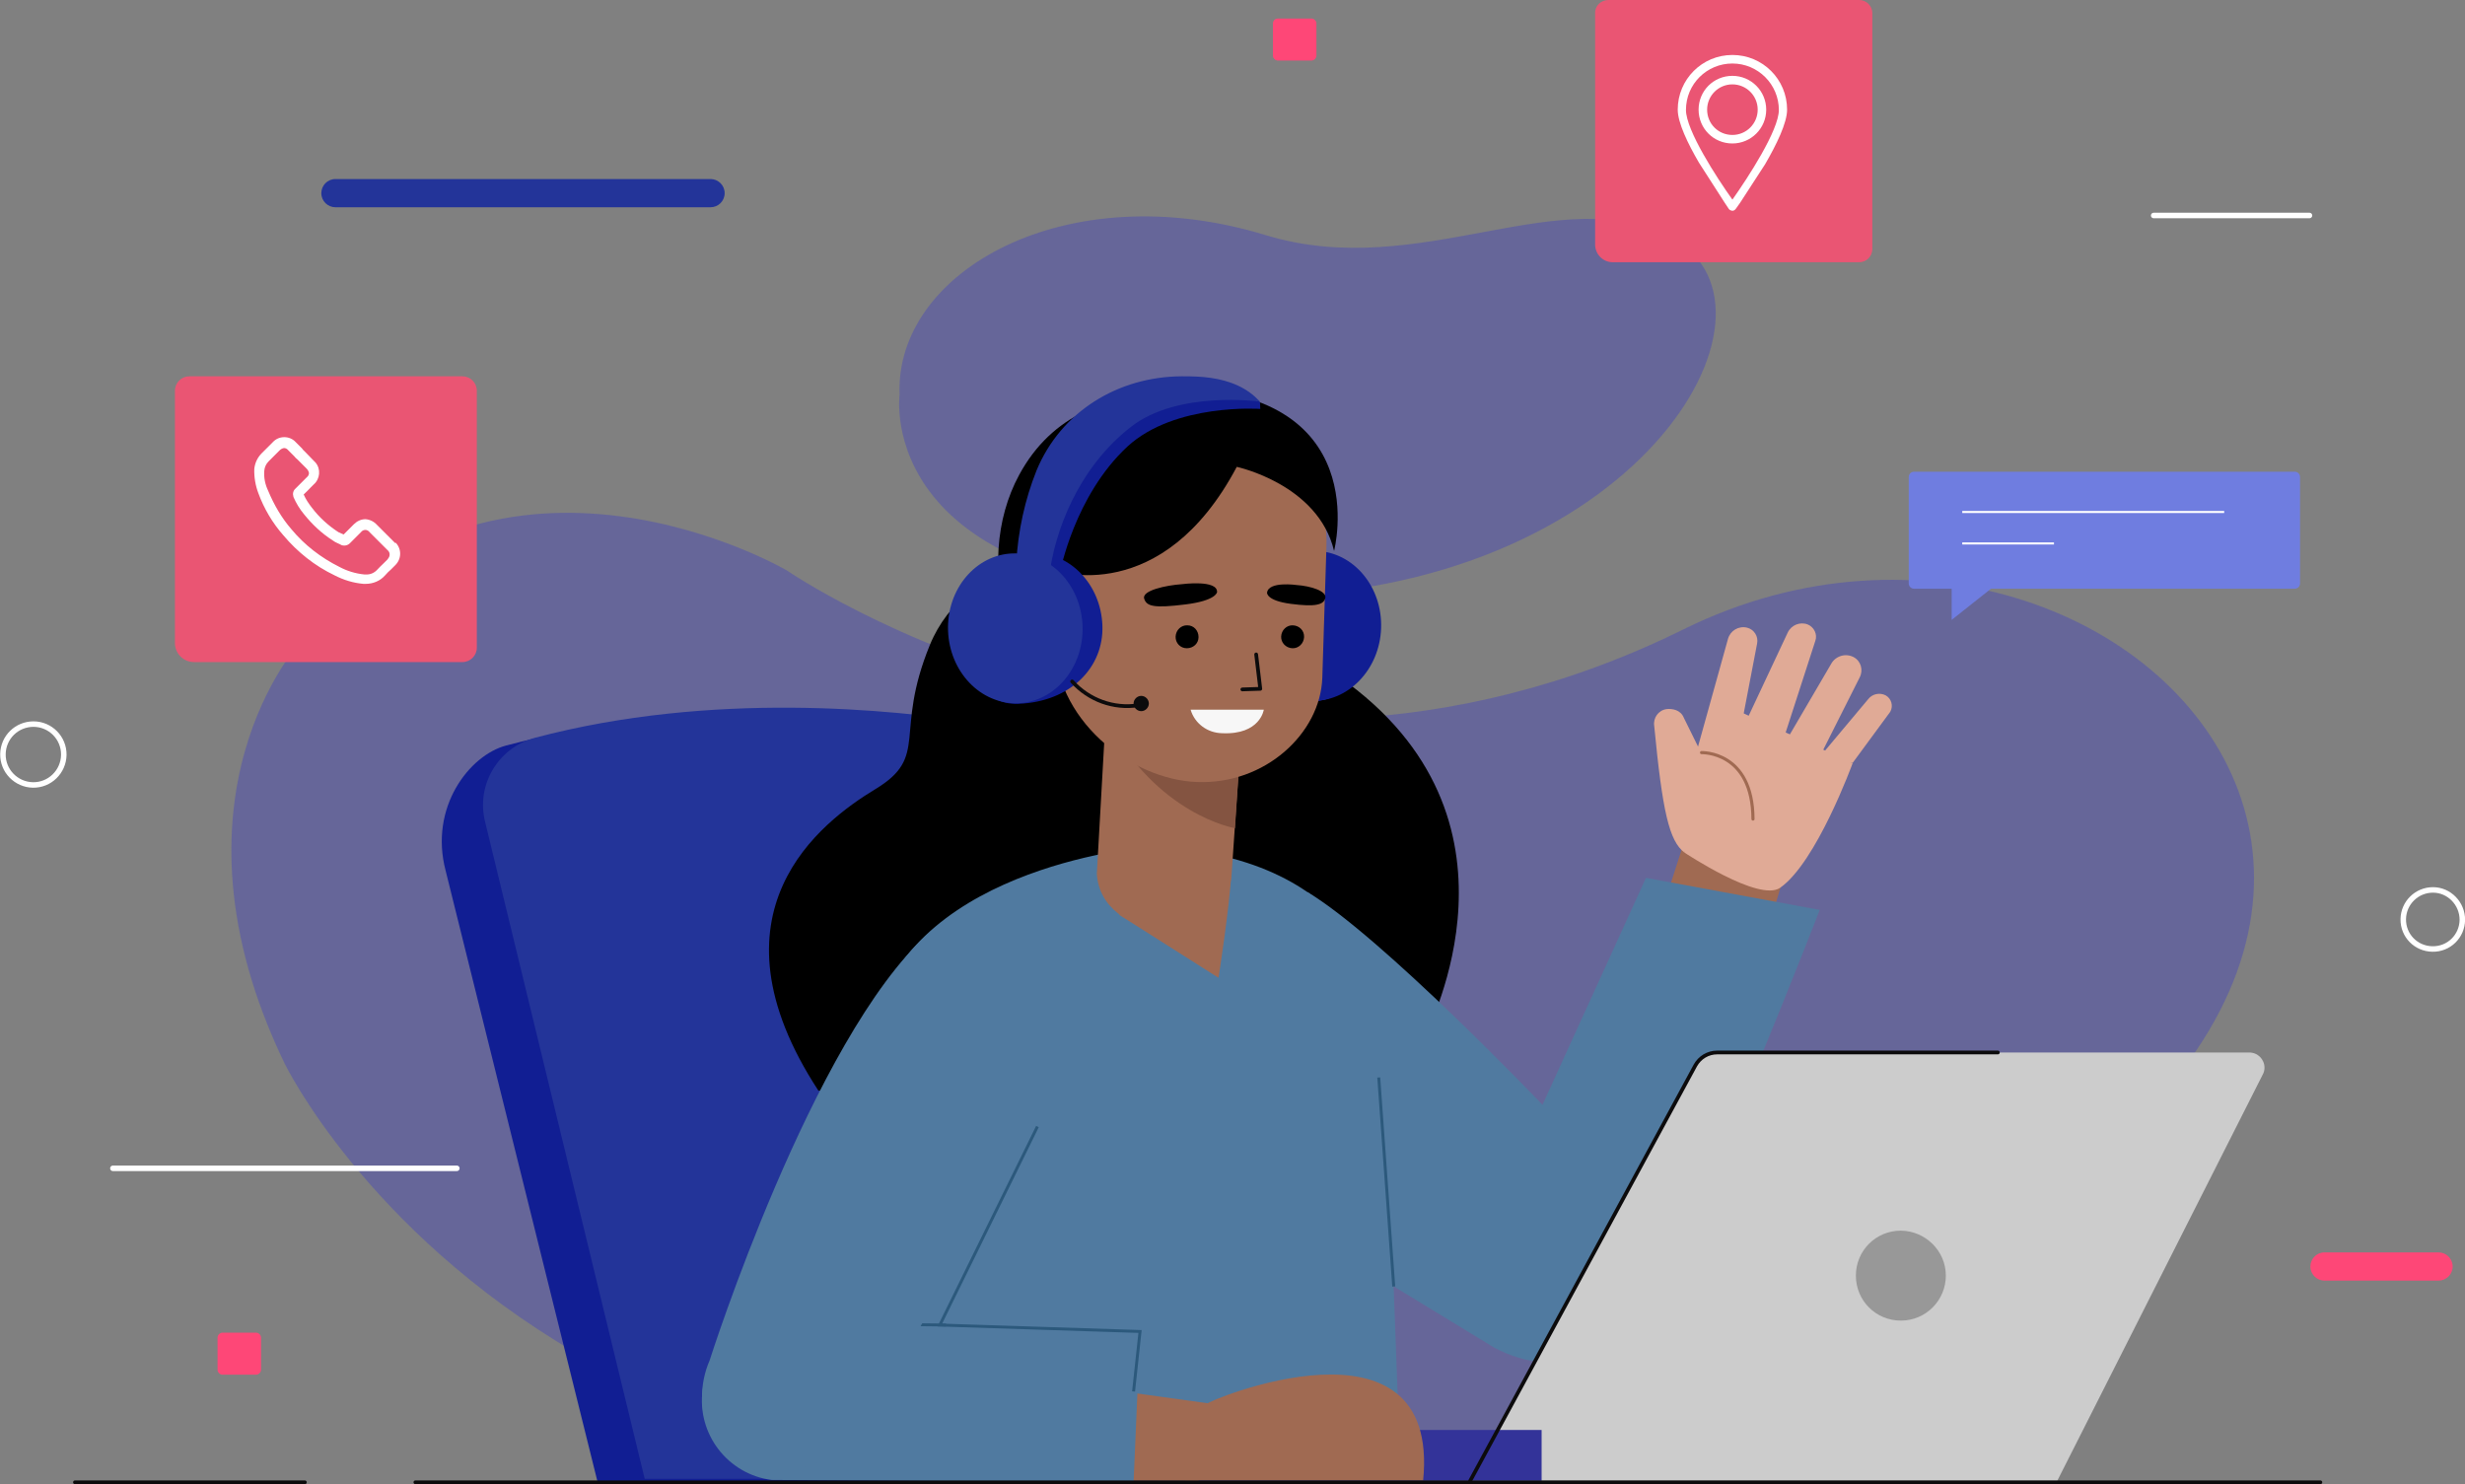 <?xml version="1.0" encoding="utf-8"?>
<!-- Generator: Adobe Illustrator 24.0.0, SVG Export Plug-In . SVG Version: 6.00 Build 0)  -->
<svg version="1.1" id="Camada_1" xmlns="http://www.w3.org/2000/svg" xmlns:xlink="http://www.w3.org/1999/xlink" x="0px" y="0px"
	 viewBox="0 0 838.5 504.8" style="enable-background:new 0 0 838.5 504.8;" xml:space="preserve">
<rect x="0" y="0" width="838.5" height="504.8" fill="#808080" stroke="none"/>
<style type="text/css">
	.st0{fill:#666699;}
	.st1{fill:#233499;}
	.st2{fill:#FE4777;}
	.st3{fill:none;stroke:#FFFFFF;stroke-width:1.87;stroke-linecap:round;stroke-linejoin:round;}
	.st4{fill:#6F7DE0;}
	.st5{fill:none;stroke:#FFFFFF;stroke-width:0.702;stroke-miterlimit:10;}
	.st6{fill:#EA5573;}
	.st7{fill:#FFFFFF;}
	.st8{fill:#111E93;}
	.st9{fill:#A06A52;}
	.st10{fill:#E0AA96;}
	.st11{fill:none;stroke:#A06A52;stroke-width:1.064;stroke-linecap:round;stroke-linejoin:round;}
	.st12{fill:#507AA0;}
	.st13{fill:none;stroke:#2C597C;stroke-miterlimit:10;}
	.st14{fill:#CCCCCC;}
	.st15{fill:#333399;}
	.st16{fill:#989898;}
	.st17{fill:none;stroke:#0C0B0C;stroke-width:1.277;stroke-linecap:round;stroke-linejoin:round;}
	.st18{fill:#4040EB;}
	.st19{fill:#845441;}
	.st20{fill:#F7DE9E;}
	.st21{fill:none;stroke:#20181F;stroke-width:1.277;stroke-linecap:round;stroke-linejoin:round;}
	.st22{fill:#F7F7F7;}
	.st23{fill:#0C0B0C;}
</style>
<path class="st0" d="M96.8,361.7c0,0,109.1,226.2,465.7,109.4s170.5-336.3,10.1-257s-305-20.1-305-20.1s-97.6-57.2-165.1,24
	C102.5,218,53,270.9,96.8,361.7L96.8,361.7z"/>
<path class="st0" d="M306,134.3c0,0-9.5,69.2,120.5,68.6s186-97.5,142.7-121.6c-37.9-21.1-85.6,14.8-138.6-1.3
	C362.6,59.2,304.3,92.3,306,134.3z"/>
<path class="st1" d="M241.7,70.5H114.1c-2.6,0-4.8-2.1-4.8-4.8c0-2.6,2.1-4.8,4.8-4.8h127.6c2.6,0,4.8,2.1,4.8,4.8
	C246.5,68.4,244.3,70.5,241.7,70.5z"/>
<path class="st2" d="M829.5,435.6h-38.8c-2.6,0-4.8-2.1-4.8-4.8l0,0c0-2.6,2.1-4.8,4.8-4.8l0,0h38.8c2.6,0,4.8,2.1,4.8,4.8l0,0
	C834.3,433.5,832.1,435.6,829.5,435.6L829.5,435.6z"/>
<path class="st2" d="M434.7,6.3h11.4c0.9,0,1.7,0.8,1.7,1.7v10.9c0,0.9-0.8,1.7-1.7,1.7h-11.4c-0.9,0-1.7-0.8-1.7-1.7V8
	C433,7.1,433.7,6.3,434.7,6.3z"/>
<path class="st2" d="M75.7,453.3h11.4c0.9,0,1.7,0.8,1.7,1.7v10.9c0,0.9-0.8,1.7-1.7,1.7H75.7c-0.9,0-1.7-0.8-1.7-1.7V455
	C74,454.1,74.8,453.3,75.7,453.3z"/>
<g>
	<path class="st3" d="M837.6,312.9c-0.1,5.6-4.6,10-10.2,9.9c-5.6-0.1-10-4.6-9.9-10.2c0.1-5.5,4.6-9.9,10.1-9.9
		C833.1,302.7,837.6,307.3,837.6,312.9z"/>
	<path class="st3" d="M21.7,256.8c-0.1,5.7-4.8,10.3-10.5,10.2S0.9,262.2,1,256.5c0.1-5.7,4.7-10.2,10.4-10.2S21.8,251,21.7,256.8
		L21.7,256.8z"/>
	<path class="st3" d="M732.6,73.3h53"/>
	<path class="st3" d="M38.4,397.4h117"/>
</g>
<g transform="translate(649.285 160.451)">
	<path class="st4" d="M1.8,0h129.5c1,0,1.8,0.8,1.8,1.8V38c0,1-0.8,1.8-1.8,1.8H1.8C0.8,39.8,0,39,0,38V1.8C0,0.8,0.8,0,1.8,0z"/>
	<path class="st5" d="M18.2,13.7h89.1"/>
	<path class="st5" d="M18.2,24.4h31.2"/>
	<path class="st4" d="M14.6,35.5v14.9l18.8-14.9H14.6z"/>
</g>
<path class="st6" d="M64.4,128h92.9c2.7,0,4.9,2.2,4.9,4.9v87.4c0,2.7-2.2,4.9-4.9,4.9H66c-3.6,0-6.5-2.9-6.5-6.5l0,0V133
	C59.5,130.2,61.7,128,64.4,128L64.4,128z"/>
<path class="st7" d="M134.3,184.6l-6.1-6.1c-1-1.1-2.4-1.8-3.9-1.9c-1.5,0-2.9,0.7-3.9,1.7l-3.5,3.5l-0.7-0.3
	c-0.4-0.2-0.7-0.3-1.1-0.5c-3.4-2.2-6.5-5-9-8.3c-1.1-1.4-2.1-2.9-2.8-4.5c0.9-0.8,1.6-1.6,2.4-2.4c0.3-0.3,0.7-0.7,1-1
	c2.2-1.9,2.5-5.3,0.6-7.5c-0.2-0.2-0.4-0.4-0.6-0.6l-3-3.1c-0.4-0.3-0.7-0.7-1-1.1l-2.1-2.1c-1-1.1-2.4-1.7-3.9-1.7
	s-2.9,0.6-3.9,1.7l-3.8,3.8c-1.4,1.4-2.3,3.3-2.5,5.3c-0.1,2.8,0.4,5.7,1.4,8.3c1.9,5.2,4.8,10.1,8.5,14.3
	c4.8,5.7,10.7,10.4,17.4,13.6c3.1,1.6,6.4,2.6,9.8,2.9h0.8c2.5,0,4.9-1,6.5-2.8l0.1-0.1c0.6-0.7,1.3-1.4,2-2l1.4-1.4
	c2.2-2.1,2.3-5.5,0.2-7.7C134.5,184.8,134.4,184.7,134.3,184.6L134.3,184.6z M131.8,190.3l-1.3,1.3c-0.8,0.7-1.4,1.4-2.2,2.2
	c-1,1.1-2.4,1.7-3.9,1.6h-0.5c-3-0.3-5.9-1.2-8.5-2.6c-6.2-3.1-11.8-7.4-16.2-12.7c-3.4-3.9-6-8.4-8-13.2c-1-2.1-1.5-4.4-1.3-6.8
	c0.1-1.2,0.6-2.3,1.5-3.2l3.7-3.7c0.4-0.4,0.9-0.7,1.5-0.8c0.6,0,1.1,0.3,1.5,0.8l2,2c0.3,0.4,0.7,0.8,1.1,1.1l3.1,3.1
	c0.4,0.4,0.7,0.9,0.8,1.5c0,0.6-0.3,1.1-0.8,1.5c-0.3,0.3-0.7,0.7-1,1c-1,1-1.9,1.9-2.7,2.7l-0.1,0.1c-0.8,0.7-1,1.8-0.7,2.7v0.1
	c0.9,2.1,2.1,4.1,3.6,5.9c2.8,3.5,6.1,6.6,9.9,9c0.4,0.3,0.9,0.6,1.4,0.8c0.4,0.2,0.7,0.3,1.1,0.5l0.1,0.1c1,0.5,2.3,0.3,3.1-0.5
	l3.8-3.8c0.6-0.8,1.7-1,2.5-0.4c0.2,0.1,0.3,0.3,0.4,0.4l6.1,6.1c0.9,0.7,1,2,0.2,2.9C132,190.1,131.9,190.2,131.8,190.3
	L131.8,190.3z"/>
<path class="st6" d="M547.1,0h85.3c2.5,0,4.5,2,4.5,4.5l0,0v80.2c0,2.5-2,4.5-4.5,4.5l0,0h-83.8c-3.3,0-6-2.7-6-6l0,0V4.5
	C542.5,2,544.6,0,547.1,0L547.1,0z"/>
<path class="st7" d="M600.8,37.3c0-6.3-5.1-11.5-11.5-11.5s-11.5,5.1-11.5,11.5s5.1,11.5,11.5,11.5l0,0
	C595.6,48.8,600.8,43.7,600.8,37.3z M580.7,37.3c0-4.7,3.8-8.6,8.6-8.6c4.7,0,8.6,3.8,8.6,8.6c0,4.7-3.8,8.6-8.6,8.6l0,0
	C584.5,45.9,580.7,42.1,580.7,37.3z"/>
<path class="st7" d="M588.1,71.1c0.5,0.6,1.4,0.8,2,0.3c0.1-0.1,0.2-0.2,0.3-0.3c0.1-0.2,0.7-0.9,1.5-2.1l8.5-13.1
	c3.9-6.7,7.5-14.1,7.5-18.6c0-10.3-8.3-18.6-18.6-18.6s-18.6,8.3-18.6,18.6c0,4.4,3.4,11.5,7.2,18l8.8,13.7
	C587.5,70.2,588,71,588.1,71.1z M589.3,21.6c8.7,0,15.8,7.1,15.8,15.8l0,0c0,6.9-10.5,23-15.8,30.5c-5.3-7.4-15.8-23.6-15.8-30.5
	C573.5,28.6,580.6,21.6,589.3,21.6L589.3,21.6z"/>
<path class="st8" d="M393.8,504.2c-0.8-2.3-39.7-182.7-51.5-237.3c-2-9.5-9.7-16.8-19.4-18.4c-28.4-4.5-90.2-11-150.8,5.1
	c-12.4,3.3-26.2,21-20.5,42.6l51.7,208L393.8,504.2L393.8,504.2z"/>
<path class="st1" d="M403.8,503c-0.8-2.3-40-184.1-51.8-238.7c-2-9.5-9.7-16.8-19.4-18.4c-28.4-4.5-90.2-11-150.8,5.1
	c-12.4,3.4-19.9,16-16.8,28.5L219.3,503H403.8z"/>
<path d="M368.4,185.8c0,0-39.7,3.3-52.1,33.6s0,37.8-18.5,49s-59.1,41.9-19.4,102.6l207.3-20c-0.8-0.9,38.7-72.6-30.3-120.9
	L368.4,185.8z"/>
<g>
	<path class="st9" d="M575,279.8l-12.8,39.7l35.6,8.7l11.5-38.5L575,279.8z"/>
	<path class="st10" d="M573,290c0,0,25.3,16.9,32.5,12c12.4-8.6,24.7-42.4,24.7-42.4s-48.1-22.2-47.7-21.5S573,290,573,290z"/>
	<path class="st10" d="M573,290c-5.2-3.9-7.5-14-10.3-43.1c-0.4-2.7,1.4-5.3,4.2-5.7l0,0c1.9-0.2,4.8,0.2,5.9,3l10.9,22.1L573,290z"
		/>
	<path class="st10" d="M576.2,259l11.6-41.7c0.8-2.8,3.6-4.5,6.5-3.8c2.4,0.6,3.9,3,3.4,5.4l-6,31.3L576.2,259z"/>
	<path class="st10" d="M594.3,244.6l13.8-29.4c1.2-2.6,4.2-3.8,6.8-2.8c2.2,0.9,3.4,3.4,2.6,5.6l-11.1,34.3L594.3,244.6z"/>
	<path class="st10" d="M606.1,254.5l16.8-28.7c1.5-2.7,4.9-3.7,7.6-2.3c2.5,1.3,3.4,4.4,2.1,6.9l0,0l-13.7,27.2L606.1,254.5z"/>
	<path class="st10" d="M630.2,259.5l12.8-17.4c1.1-2,0.4-4.5-1.6-5.6l0,0c-2-1-4.5-0.5-5.9,1.3l-16.6,19.8L630.2,259.5z"/>
</g>
<path class="st11" d="M578.8,256c0,0,17.4-0.6,17.5,22.6"/>
<path class="st12" d="M444.7,303.4c25.3,15.1,80,72.4,80,72.4l35.2-77.2l59.1,10.9c0,0-39.2,101.6-58.7,133.7
	c-10.2,16.7-29.5,27-52,15.2l-63-38.4L444.7,303.4z"/>
<path class="st12" d="M391.2,288c0,0-79.6,5.9-93.7,58.7c-14.1,52.7-11.9,156.7-11.9,156.7h190.9l-5.9-159.7
	C470.6,343.7,466.4,291,391.2,288L391.2,288z"/>
<path class="st13" d="M474.1,437.6l-5.1-71.1"/>
<path class="st14" d="M500.1,503.7l77-142.1c1.2-2.2,3.6-3.6,6.1-3.6h181.9c2.9,0,5.2,2.3,5.2,5.2c0,0.8-0.2,1.6-0.6,2.3
	l-69.9,138.2H500.1z"/>
<path class="st15" d="M380.4,486.4h144v17.3h-144L380.4,486.4z"/>
<path class="st16" d="M661.9,433.9c0,8.4-6.8,15.3-15.3,15.3s-15.3-6.8-15.3-15.3s6.8-15.3,15.3-15.3l0,0
	C655,418.7,661.9,425.5,661.9,433.9z"/>
<path class="st17" d="M500.1,503.7l76.6-141.3c1.5-2.7,4.3-4.4,7.4-4.4h95.5"/>
<path class="st18" d="M417.4,211.8c-0.5,14.1,10.7,25.9,28.6,26.6c12.6,0.4,16.7-10.9,17.2-25s-9.4-25.9-22-26.3
	S417.9,197.7,417.4,211.8L417.4,211.8z"/>
<path class="st8" d="M424,212.1c-0.5,14.1,9.4,25.9,22,26.3s23.3-10.6,23.8-24.7s-9.4-25.9-22-26.3S424.5,198,424,212.1L424,212.1z"
	/>
<path d="M400.3,145.3c2.3-4-0.6-11.5-0.6-11.5c-22.5,0-41.9,7.2-53,27.7c-16.4,30.2-4.5,76.9,34.2,91.1
	C418,266.2,398.2,149,398.2,149L400.3,145.3z"/>
<path class="st9" d="M421.5,260.2l-2.5,36.4c-0.8,13.7-9.8,20.5-23.3,19.6c-11.5-0.8-21.9-7.5-22.6-19l3.3-58.6L421.5,260.2z"/>
<path class="st19" d="M420.1,281.7c0,0-26.7-4.4-43.8-37.3l45.5,11.4L420.1,281.7z"/>
<path class="st9" d="M407.2,266c23.1,0.9,41.9-16.5,42.6-35.4l1.4-44.5c0.9-23.6-17.2-43.7-40.8-45.3c-17.7-1.2-49.9,25.1-51,40.4
	l-0.7,35.8C358.2,244.7,384.6,265.2,407.2,266L407.2,266z"/>
<path class="st20" d="M399.5,133.9c0.1,0,0.2,0,0.3-0.1L399.5,133.9z"/>
<path class="st9" d="M339.7,210.8c-0.7,9.9,6.8,18.5,16.7,19.2c9.9,0.7,18.5-6.8,19.2-16.7s-6.8-18.5-16.7-19.2l0,0
	C349,193.5,340.4,200.9,339.7,210.8L339.7,210.8z"/>
<path class="st21" d="M363.6,217.8c0,0,0.9-13-11.7-11.8"/>
<path class="st17" d="M427.3,222.6l1.4,11.7l-6.1,0.2"/>
<path d="M402.1,198.7c0,0,12.1-1.6,11.9,2.7c0,0-0.2,2.9-10.8,4.2s-13.2,0.7-14-2S396.4,199.1,402.1,198.7L402.1,198.7z"/>
<path d="M441.1,199c0,0-9.6-1.4-10.1,2.6c0,0-0.3,2.7,8.1,3.8s11.1,0.3,11.7-1.9C451.5,201,445.6,199.3,441.1,199L441.1,199z"/>
<path d="M399.9,216.5c-0.1,2.2,1.6,4,3.8,4s4-1.6,4-3.8s-1.6-4-3.8-4l0,0C401.8,212.6,400,214.3,399.9,216.5L399.9,216.5z"/>
<path d="M435.8,216.5c-0.1,2.1,1.6,3.9,3.8,4c2.1,0.1,3.9-1.6,4-3.8s-1.6-3.9-3.8-4l0,0C437.7,212.6,435.9,214.3,435.8,216.5
	L435.8,216.5z"/>
<path class="st22" d="M405,241.4h24.9c0,0-1.2,8.6-14.2,8C410.7,249.3,406.4,246.1,405,241.4L405,241.4z"/>
<path d="M358.9,194.1c0,0,36.3,12.8,61.8-35.3c0,0,27.7,5.9,33.1,28.6c0,0,14.5-55.4-55.8-55.4l-40.3,24.4L358.9,194.1z"/>
<path class="st9" d="M380.6,311.1l33.9,21.5c0,0,3.7-23.6,4.4-36L380.6,311.1z"/>
<path class="st8" d="M428.6,136.7l0.1,2.4c0,0-29-2.1-45.2,12.8c-18,16.7-22.9,42.7-22.9,42.7l-6.3-0.6l7.9-41.2l14.7-10.6l21.8-8.2
	l14.6-1.9L428.6,136.7z"/>
<path class="st8" d="M375,212.8c0.5,14.1-10.7,25.9-28.6,26.6c-12.6,0.4-16.7-10.9-17.2-25s9.4-25.9,22-26.3S374.5,198.7,375,212.8
	L375,212.8z"/>
<ellipse transform="matrix(0.999 -3.501309e-02 3.501309e-02 0.999 -7.274 12.228)" class="st1" cx="345.5" cy="213.8" rx="22.9" ry="25.5"/>
<path class="st1" d="M345.7,191.4c0.6-10.8,2.9-21.4,6.9-31.4c8.3-20,27.7-31.9,49.4-32c1.7,0,3.4,0,5.2,0.1
	c6.3,0.3,12.8,1.7,17.9,5.4c1.3,0.9,2.4,2,3.5,3.1c0,0-27.9-3.9-43.9,8.6c-18,14-26,35.7-27.8,50.8L345.7,191.4z"/>
<path class="st17" d="M364.7,231.8c5.7,6.3,14.1,9.4,22.5,8.1"/>
<path class="st23" d="M390.8,239.3c0,1.4-1.2,2.6-2.6,2.6s-2.6-1.2-2.6-2.6c0-1.4,1.2-2.6,2.6-2.6S390.8,237.9,390.8,239.3
	L390.8,239.3z"/>
<path class="st9" d="M415.1,477.9l-36.9-5.1l1,30.9h28.5L415.1,477.9z"/>
<path class="st9" d="M410.8,477.4c-1.1-0.5,79.3-34.3,73.3,26.2h-80.7L410.8,477.4z"/>
<path class="st12" d="M269.3,449.4l118.5,3.6l-2.2,51.2l-123.2-0.8c-14.9-2-25.4-15.7-23.4-30.6c0.3-2.2,0.9-4.3,1.7-6.4
	C245.2,454.9,257,447.9,269.3,449.4L269.3,449.4z"/>
<path class="st13" d="M385.6,473.3l2.2-20.4l-68.1-2.2l33.2-67.5"/>
<path class="st13" d="M321.8,450.7l-36-0.4"/>
<path class="st12" d="M361.3,353.5c0,0-30.2,75.9-73.4,137.1c-4.9,6.9-18.3,10.3-26.7,9.9c-18.9-0.8-27-21.2-19.8-37.8
	c0,0,34.8-109.4,74.2-145C316.5,316.7,361.3,353.5,361.3,353.5L361.3,353.5z"/>
<path class="st17" d="M789.3,504.2h-648"/>
<path class="st17" d="M103.7,504.2H25.5"/>
</svg>

